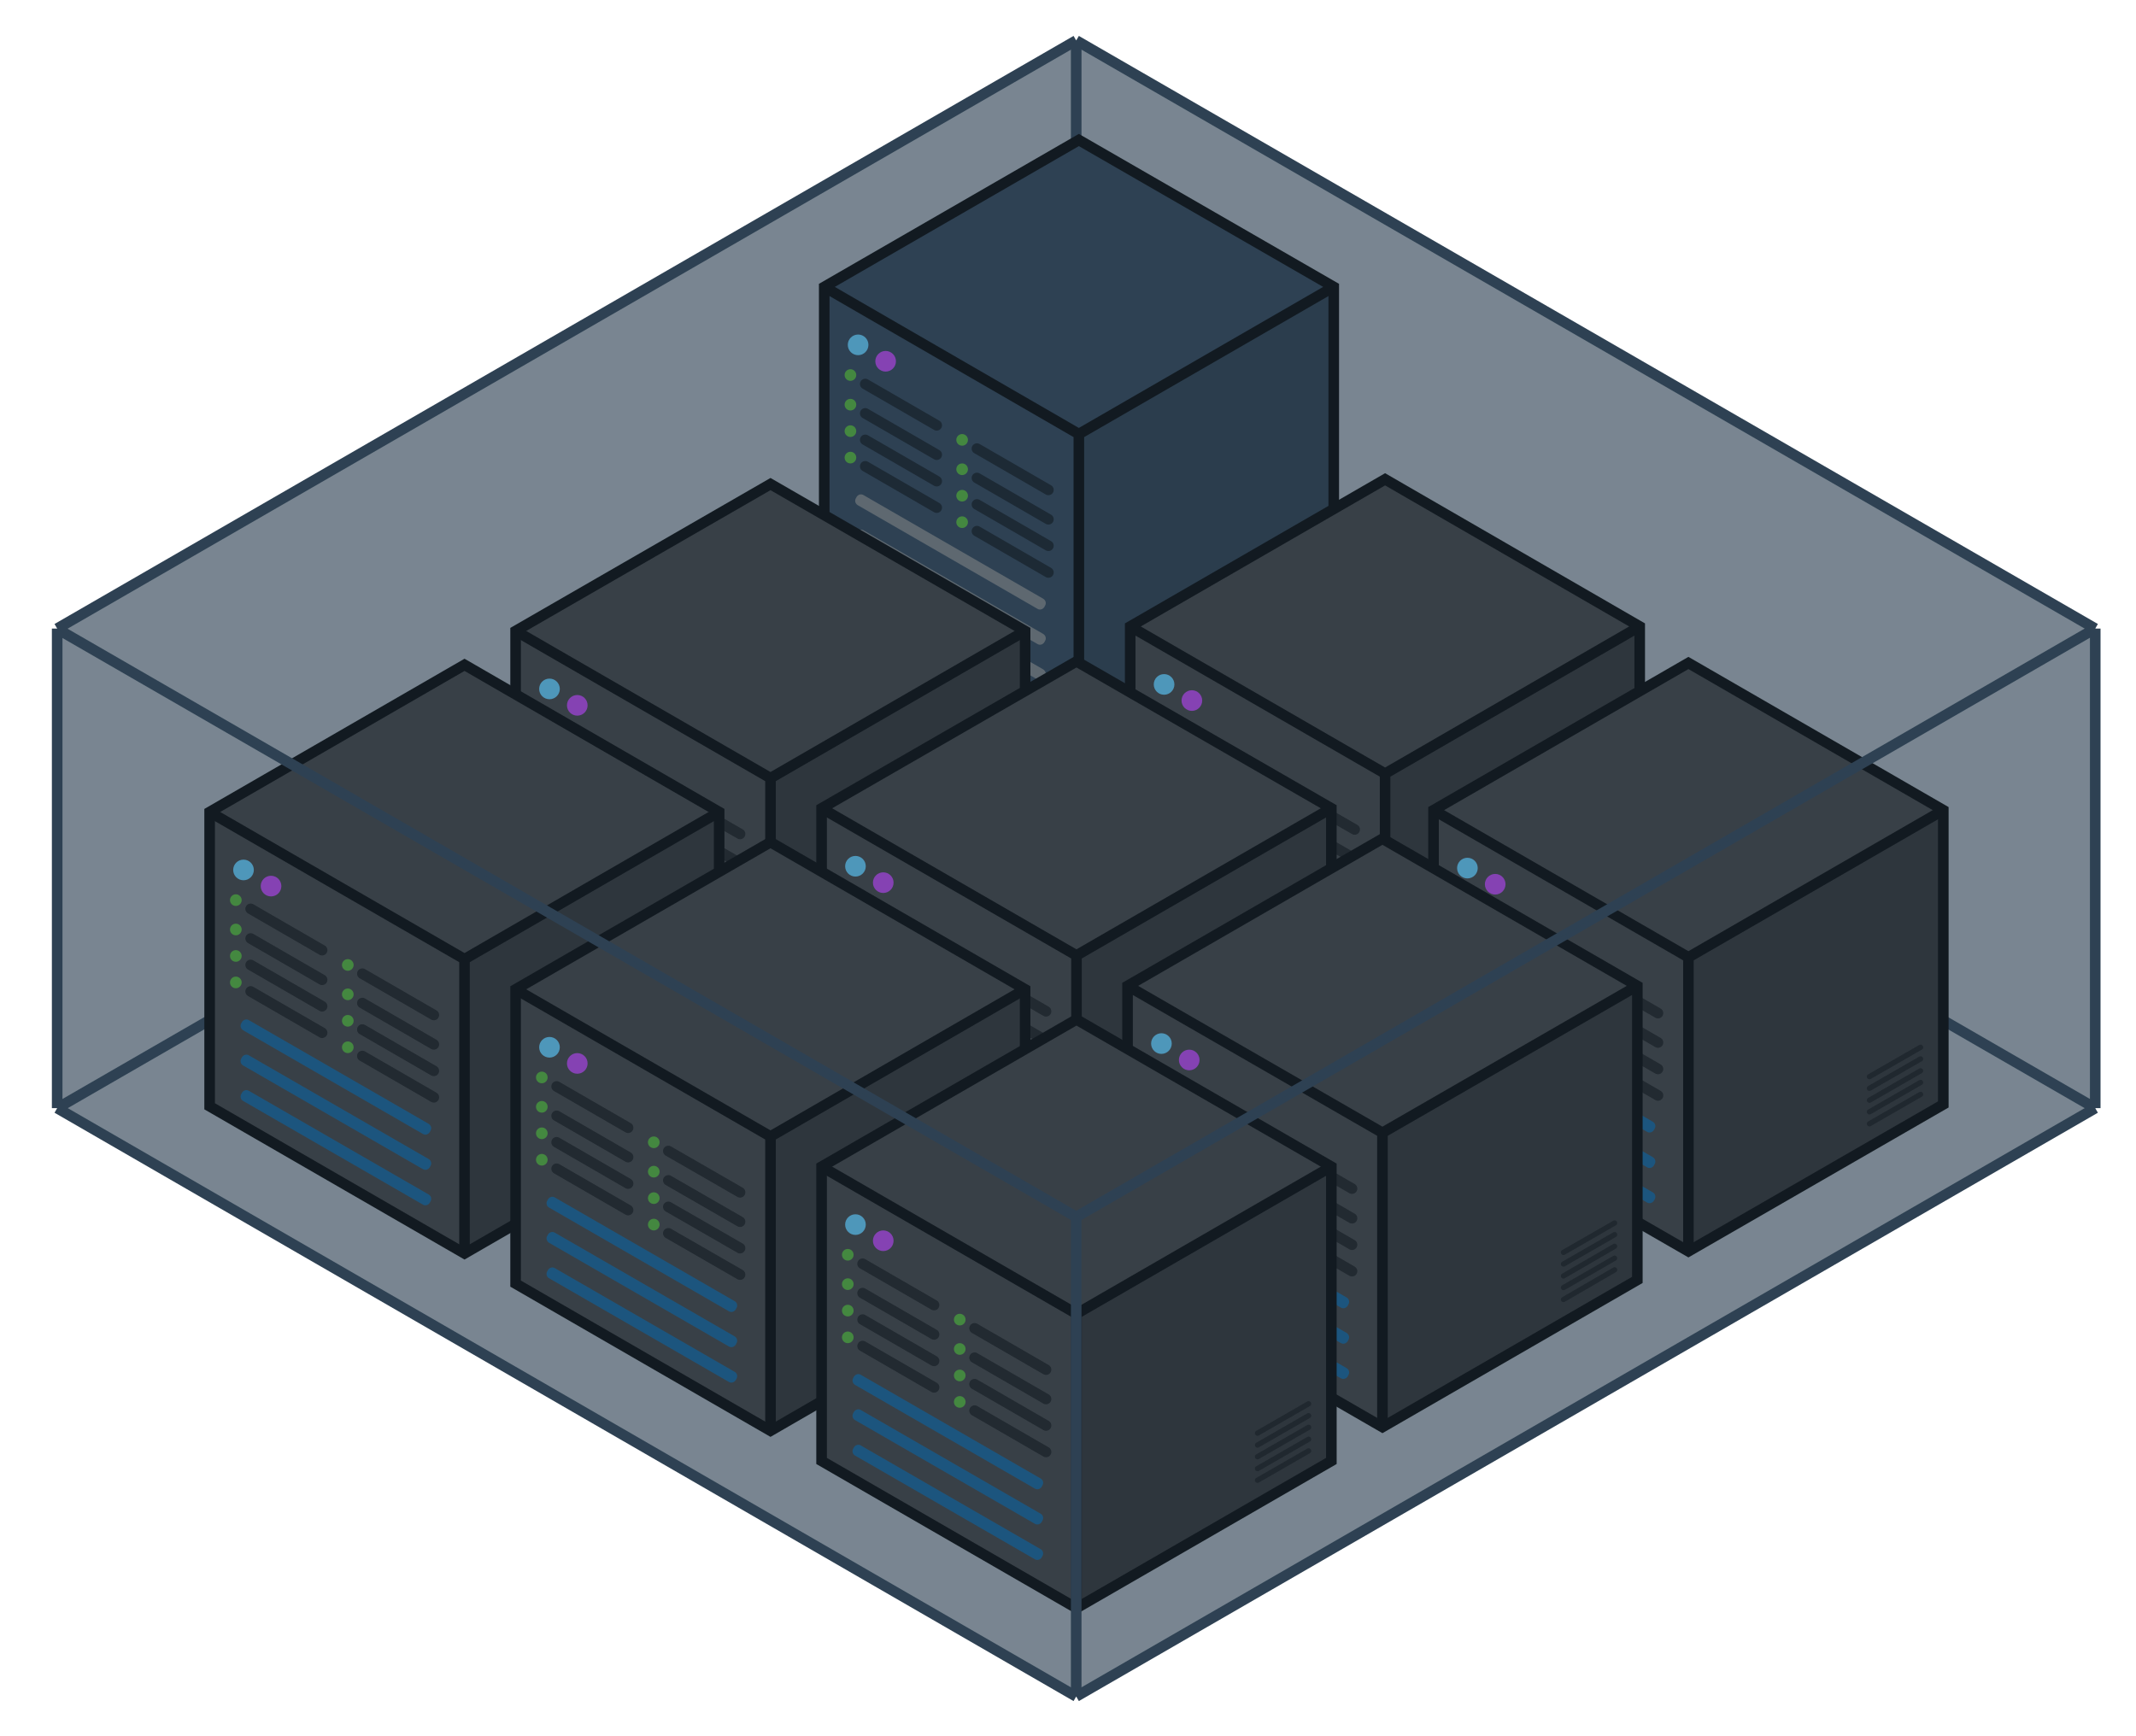 <?xml version="1.0" encoding="UTF-8" standalone="no"?>
<svg
   xmlns:dc="http://purl.org/dc/elements/1.1/"
   xmlns:cc="http://creativecommons.org/ns#"
   xmlns:rdf="http://www.w3.org/1999/02/22-rdf-syntax-ns#"
   xmlns:svg="http://www.w3.org/2000/svg"
   xmlns="http://www.w3.org/2000/svg"
   xml:space="preserve"
   style="enable-background:new 0 0 807 656;"
   viewBox="0 0 807 656"
   height="656px"
   width="807px"
   y="0px"
   x="0px"
   id="main"
   version="1.1"><defs
     id="defs837" /><style
     id="style3"
     type="text/css">
	.st0{opacity:0.1;fill:#CCCCCC;}
	.st1{fill:none;stroke:#FFFFFF;stroke-width:4;stroke-miterlimit:10;}
	.st2{fill:#FF0000;stroke:#FFFFFF;stroke-width:4;stroke-miterlimit:10;}
	.st3{fill:#2E4153;}
	.st4{fill:#293A49;}
	.st5{fill:none;stroke:#000000;stroke-width:4;stroke-miterlimit:10;}
	.st6{fill:#7E8284;}
	.st7{opacity:0.6;fill:none;stroke:#000000;stroke-width:4;stroke-linecap:round;stroke-miterlimit:10;}
	.st8{fill:#54B734;}
	.st9{fill:#64D0FF;}
	.st10{fill:#BF42F4;}
	.st11{opacity:0.5;fill:none;stroke:#000000;stroke-width:2;stroke-linecap:round;stroke-miterlimit:10;}
	.st12{fill:#404040;}
	.st13{fill:#2F2F2F;}
	.st14{fill:#10639B;}
</style><polyline
     style="fill:#2e4153;fill-opacity:1;opacity:0.4"
     id="polyline5"
     points="21.6,418.7 406.6,641 406.6,641 791.6,418.7 406.6,196.5 21.6,418.7 "
     class="st0" /><polyline
     style="fill:#2e4153;fill-opacity:1;opacity:0.4"
     id="polyline7"
     points="406.6,15.3 791.6,237.5 791.6,237.5 791.6,418.7 406.6,196.5 406.6,15.3 "
     class="st0" /><polyline
     style="fill:#2e4153;fill-opacity:1;opacity:0.4"
     id="polyline9"
     points="21.6,237.5 406.6,15.3 406.6,15.3 406.6,196.5 21.6,418.7 21.6,418.7 21.6,237.5 "
     class="st0" /><line
     style="stroke:#2e4153;stroke-opacity:1"
     id="line11"
     y2="15.3"
     x2="406.6"
     y1="196.5"
     x1="406.6"
     class="st1" /><line
     style="stroke:#2e4153;stroke-opacity:1"
     id="line13"
     y2="196.5"
     x2="406.6"
     y1="418.7"
     x1="791.6"
     class="st1" /><line
     style="stroke:#2e4153;stroke-opacity:1"
     id="line15"
     y2="196.5"
     x2="406.6"
     y1="418.7"
     x1="21.6"
     class="st2" /><g
     id="g17"><g
       id="g19"><polygon
         id="polygon21"
         points="311.4,108.4 407.6,164 503.9,108.4 407.6,52.9   "
         class="st3" /><polygon
         id="polygon23"
         points="407.6,275.2 407.6,164 503.9,108.4 503.9,219.6   "
         class="st4" /><polygon
         id="polygon25"
         points="407.6,275.2 407.6,164 311.4,108.5 311.4,219.6   "
         class="st3" /><polyline
         id="polyline27"
         points="311.4,108.4 407.6,164 407.6,275.2 407.6,164 503.9,108.4   "
         class="st5" /><polygon
         id="polygon29"
         points="311.4,108.4 311.4,219.6 407.6,275.2 503.9,219.6 503.9,108.4 407.6,52.9   "
         class="st5" /><g
         id="g31"><path
           id="path33"
           d="M394.6,229.3c-0.6,1-1.8,1.3-2.7,0.7l-67.8-39.1c-1-0.6-1.3-1.8-0.7-2.7l0.2-0.4c0.6-1,1.8-1.3,2.7-0.7     l67.8,39.1c1,0.6,1.3,1.8,0.7,2.7L394.6,229.3z"
           class="st6" /></g><g
         id="g35"><path
           id="path37"
           d="M394.6,242.6c-0.6,1-1.8,1.3-2.7,0.7l-67.8-39.1c-1-0.6-1.3-1.8-0.7-2.7l0.2-0.4c0.6-1,1.8-1.3,2.7-0.7     l67.8,39.1c1,0.6,1.3,1.8,0.7,2.7L394.6,242.6z"
           class="st6" /></g><g
         id="g39"><path
           id="path41"
           d="M394.6,256c-0.6,1-1.8,1.3-2.7,0.7l-67.8-39.1c-1-0.6-1.3-1.8-0.7-2.7l0.2-0.4c0.6-1,1.8-1.3,2.7-0.7     l67.8,39.1c1,0.6,1.3,1.8,0.7,2.7L394.6,256z"
           class="st6" /></g><g
         id="g43"><g
           id="g45"><line
             id="line47"
             y2="190.6"
             x2="369.1"
             y1="206.2"
             x1="396.1"
             class="st7" /><circle
             id="circle49"
             r="2.2"
             cy="187.3"
             cx="363.5"
             class="st8" /></g><g
           id="g51"><line
             id="line53"
             y2="180.6"
             x2="369.1"
             y1="196.2"
             x1="396.1"
             class="st7" /><circle
             id="circle55"
             r="2.2"
             cy="177.3"
             cx="363.5"
             class="st8" /></g><g
           id="g57"><line
             id="line59"
             y2="169.5"
             x2="369.1"
             y1="185.1"
             x1="396.1"
             class="st7" /><circle
             id="circle61"
             r="2.2"
             cy="166.2"
             cx="363.5"
             class="st8" /></g><g
           id="g63"><line
             id="line65"
             y2="166.2"
             x2="326.9"
             y1="181.8"
             x1="353.9"
             class="st7" /><circle
             id="circle67"
             r="2.2"
             cy="162.9"
             cx="321.3"
             class="st8" /></g><g
           id="g69"><line
             id="line71"
             y2="200.7"
             x2="369.1"
             y1="216.3"
             x1="396.1"
             class="st7" /><circle
             id="circle73"
             r="2.2"
             cy="197.3"
             cx="363.5"
             class="st8" /></g><g
           id="g75"><line
             id="line77"
             y2="176.2"
             x2="326.9"
             y1="191.8"
             x1="353.9"
             class="st7" /><circle
             id="circle79"
             r="2.2"
             cy="172.9"
             cx="321.3"
             class="st8" /></g><g
           id="g81"><line
             id="line83"
             y2="156.2"
             x2="326.9"
             y1="171.8"
             x1="353.9"
             class="st7" /><circle
             id="circle85"
             r="2.2"
             cy="152.9"
             cx="321.3"
             class="st8" /></g><g
           id="g87"><line
             id="line89"
             y2="145.1"
             x2="326.9"
             y1="160.7"
             x1="353.9"
             class="st7" /><circle
             id="circle91"
             r="2.2"
             cy="141.7"
             cx="321.3"
             class="st8" /></g></g><circle
         id="circle93"
         r="3.9"
         cy="130.3"
         cx="324.2"
         class="st9" /><circle
         id="circle95"
         r="3.9"
         cy="136.5"
         cx="334.6"
         class="st10" /><line
         id="line97"
         y2="215.8"
         x2="495.3"
         y1="226.9"
         x1="476.1"
         class="st11" /><line
         id="line99"
         y2="211.4"
         x2="495.3"
         y1="222.5"
         x1="476.1"
         class="st11" /><line
         id="line101"
         y2="206.9"
         x2="495.3"
         y1="218"
         x1="476.1"
         class="st11" /><line
         id="line103"
         y2="202.5"
         x2="495.3"
         y1="213.6"
         x1="476.1"
         class="st11" /><line
         id="line105"
         y2="198"
         x2="495.3"
         y1="209.2"
         x1="476.1"
         class="st11" /></g><g
       id="g107"><polygon
         id="polygon109"
         points="427,236.7 523.3,292.3 619.5,236.7 523.3,181.1   "
         class="st12" /><polygon
         id="polygon111"
         points="523.3,403.4 523.3,292.3 619.5,236.7 619.5,347.8   "
         class="st13" /><polygon
         id="polygon113"
         points="523.3,403.4 523.3,292.3 427,236.7 427,347.9   "
         class="st12" /><polyline
         id="polyline115"
         points="427,236.7 523.3,292.3 523.3,403.4 523.3,292.3 619.5,236.7   "
         class="st5" /><polygon
         id="polygon117"
         points="427,236.7 427,347.8 523.3,403.4 619.5,347.8 619.5,236.7 523.3,181.1   "
         class="st5" /><g
         id="g119"><path
           id="path121"
           d="M510.2,357.5c-0.6,1-1.8,1.3-2.7,0.7l-67.8-39.1c-1-0.5-1.3-1.8-0.7-2.7l0.2-0.4c0.6-1,1.8-1.3,2.7-0.7     l67.8,39.1c1,0.5,1.3,1.8,0.7,2.7L510.2,357.5z"
           class="st14" /></g><g
         id="g123"><path
           id="path125"
           d="M510.2,370.9c-0.6,1-1.8,1.3-2.7,0.7l-67.8-39.1c-1-0.6-1.3-1.8-0.7-2.7l0.2-0.4c0.6-1,1.8-1.3,2.7-0.7     l67.8,39.1c1,0.5,1.3,1.8,0.7,2.7L510.2,370.9z"
           class="st14" /></g><g
         id="g127"><path
           id="path129"
           d="M510.2,384.2c-0.6,1-1.8,1.3-2.7,0.7l-67.8-39.1c-1-0.6-1.3-1.8-0.7-2.7l0.2-0.4c0.6-1,1.8-1.3,2.7-0.7     l67.8,39.1c1,0.6,1.3,1.8,0.7,2.7L510.2,384.2z"
           class="st14" /></g><g
         id="g131"><g
           id="g133"><line
             id="line135"
             y2="318.9"
             x2="484.7"
             y1="334.5"
             x1="511.8"
             class="st7" /><circle
             id="circle137"
             r="2.2"
             cy="315.6"
             cx="479.2"
             class="st8" /></g><g
           id="g139"><line
             id="line141"
             y2="308.9"
             x2="484.7"
             y1="324.5"
             x1="511.8"
             class="st7" /><circle
             id="circle143"
             r="2.2"
             cy="305.5"
             cx="479.2"
             class="st8" /></g><g
           id="g145"><line
             id="line147"
             y2="297.8"
             x2="484.7"
             y1="313.4"
             x1="511.8"
             class="st7" /><circle
             id="circle149"
             r="2.2"
             cy="294.4"
             cx="479.2"
             class="st8" /></g><g
           id="g151"><line
             id="line153"
             y2="294.4"
             x2="442.5"
             y1="310"
             x1="469.5"
             class="st7" /><circle
             id="circle155"
             r="2.2"
             cy="291.1"
             cx="436.9"
             class="st8" /></g><g
           id="g157"><line
             id="line159"
             y2="328.9"
             x2="484.7"
             y1="344.5"
             x1="511.8"
             class="st7" /><circle
             id="circle161"
             r="2.2"
             cy="325.6"
             cx="479.2"
             class="st8" /></g><g
           id="g163"><line
             id="line165"
             y2="304.4"
             x2="442.5"
             y1="320"
             x1="469.5"
             class="st7" /><circle
             id="circle167"
             r="2.2"
             cy="301.1"
             cx="436.9"
             class="st8" /></g><g
           id="g169"><line
             id="line171"
             y2="284.4"
             x2="442.5"
             y1="300"
             x1="469.5"
             class="st7" /><circle
             id="circle173"
             r="2.2"
             cy="281.1"
             cx="436.9"
             class="st8" /></g><g
           id="g175"><line
             id="line177"
             y2="273.3"
             x2="442.5"
             y1="288.9"
             x1="469.5"
             class="st7" /><circle
             id="circle179"
             r="2.2"
             cy="270"
             cx="436.9"
             class="st8" /></g></g><circle
         id="circle181"
         r="3.9"
         cy="258.6"
         cx="439.8"
         class="st9" /><circle
         id="circle183"
         r="3.9"
         cy="264.7"
         cx="450.3"
         class="st10" /><line
         id="line185"
         y2="344.1"
         x2="611"
         y1="355.2"
         x1="591.7"
         class="st11" /><line
         id="line187"
         y2="339.6"
         x2="611"
         y1="350.7"
         x1="591.7"
         class="st11" /><line
         id="line189"
         y2="335.2"
         x2="611"
         y1="346.3"
         x1="591.7"
         class="st11" /><line
         id="line191"
         y2="330.7"
         x2="611"
         y1="341.8"
         x1="591.7"
         class="st11" /><line
         id="line193"
         y2="326.3"
         x2="611"
         y1="337.4"
         x1="591.7"
         class="st11" /></g><g
       id="g195"><polygon
         id="polygon197"
         points="541.6,306.1 637.9,361.7 734.2,306.1 637.9,250.5   "
         class="st12" /><polygon
         id="polygon199"
         points="637.9,472.8 637.9,361.7 734.2,306.1 734.2,417.3   "
         class="st13" /><polygon
         id="polygon201"
         points="637.9,472.8 637.9,361.7 541.6,306.1 541.6,417.3   "
         class="st12" /><polyline
         id="polyline203"
         points="541.6,306.1 637.9,361.7 637.9,472.8 637.9,361.7 734.2,306.1   "
         class="st5" /><polygon
         id="polygon205"
         points="541.6,306.1 541.6,417.3 637.9,472.8 734.2,417.3 734.2,306.1 637.9,250.5   "
         class="st5" /><g
         id="g207"><path
           id="path209"
           d="M624.9,426.9c-0.6,1-1.8,1.3-2.7,0.7l-67.8-39.1c-1-0.6-1.3-1.8-0.7-2.7l0.2-0.4c0.5-1,1.8-1.3,2.7-0.7     l67.8,39.1c1,0.6,1.3,1.8,0.7,2.7L624.9,426.9z"
           class="st14" /></g><g
         id="g211"><path
           id="path213"
           d="M624.9,440.3c-0.6,1-1.8,1.3-2.7,0.7l-67.8-39.1c-1-0.5-1.3-1.8-0.7-2.7l0.2-0.4c0.5-1,1.8-1.3,2.7-0.7     l67.8,39.1c1,0.6,1.3,1.8,0.7,2.7L624.9,440.3z"
           class="st14" /></g><g
         id="g215"><path
           id="path217"
           d="M624.9,453.6c-0.6,1-1.8,1.3-2.7,0.7l-67.8-39.1c-1-0.5-1.3-1.8-0.7-2.7l0.2-0.4c0.5-1,1.8-1.3,2.7-0.7     l67.8,39.1c1,0.5,1.3,1.8,0.7,2.7L624.9,453.6z"
           class="st14" /></g><g
         id="g219"><g
           id="g221"><line
             id="line223"
             y2="388.3"
             x2="599.4"
             y1="403.9"
             x1="626.4"
             class="st7" /><circle
             id="circle225"
             r="2.2"
             cy="385"
             cx="593.8"
             class="st8" /></g><g
           id="g227"><line
             id="line229"
             y2="378.3"
             x2="599.4"
             y1="393.9"
             x1="626.4"
             class="st7" /><circle
             id="circle231"
             r="2.2"
             cy="375"
             cx="593.8"
             class="st8" /></g><g
           id="g233"><line
             id="line235"
             y2="367.2"
             x2="599.4"
             y1="382.8"
             x1="626.4"
             class="st7" /><circle
             id="circle237"
             r="2.2"
             cy="363.8"
             cx="593.8"
             class="st8" /></g><g
           id="g239"><line
             id="line241"
             y2="363.8"
             x2="557.1"
             y1="379.4"
             x1="584.1"
             class="st7" /><circle
             id="circle243"
             r="2.2"
             cy="360.5"
             cx="551.6"
             class="st8" /></g><g
           id="g245"><line
             id="line247"
             y2="398.3"
             x2="599.4"
             y1="413.9"
             x1="626.4"
             class="st7" /><circle
             id="circle249"
             r="2.2"
             cy="395"
             cx="593.8"
             class="st8" /></g><g
           id="g251"><line
             id="line253"
             y2="373.8"
             x2="557.1"
             y1="389.4"
             x1="584.1"
             class="st7" /><circle
             id="circle255"
             r="2.2"
             cy="370.5"
             cx="551.6"
             class="st8" /></g><g
           id="g257"><line
             id="line259"
             y2="353.8"
             x2="557.1"
             y1="369.4"
             x1="584.1"
             class="st7" /><circle
             id="circle261"
             r="2.2"
             cy="350.5"
             cx="551.6"
             class="st8" /></g><g
           id="g263"><line
             id="line265"
             y2="342.7"
             x2="557.1"
             y1="358.3"
             x1="584.1"
             class="st7" /><circle
             id="circle267"
             r="2.2"
             cy="339.4"
             cx="551.6"
             class="st8" /></g></g><circle
         id="circle269"
         r="3.9"
         cy="328"
         cx="554.4"
         class="st9" /><circle
         id="circle271"
         r="3.9"
         cy="334.1"
         cx="564.9"
         class="st10" /><line
         id="line273"
         y2="413.5"
         x2="725.6"
         y1="424.6"
         x1="706.3"
         class="st11" /><line
         id="line275"
         y2="409"
         x2="725.6"
         y1="420.1"
         x1="706.3"
         class="st11" /><line
         id="line277"
         y2="404.6"
         x2="725.6"
         y1="415.7"
         x1="706.3"
         class="st11" /><line
         id="line279"
         y2="400.1"
         x2="725.6"
         y1="411.2"
         x1="706.3"
         class="st11" /><line
         id="line281"
         y2="395.7"
         x2="725.6"
         y1="406.8"
         x1="706.3"
         class="st11" /></g><g
       id="g283"><polygon
         id="polygon285"
         points="194.8,238.4 291.1,294 387.3,238.4 291.1,182.9   "
         class="st12" /><polygon
         id="polygon287"
         points="291.1,405.2 291.1,294 387.3,238.4 387.3,349.6   "
         class="st13" /><polygon
         id="polygon289"
         points="291.1,405.2 291.1,294 194.8,238.5 194.8,349.6   "
         class="st12" /><polyline
         id="polyline291"
         points="194.8,238.4 291.1,294 291.1,405.2 291.1,294 387.3,238.4   "
         class="st5" /><polygon
         id="polygon293"
         points="194.8,238.4 194.8,349.6 291.1,405.2 387.3,349.6 387.3,238.4 291.1,182.9   "
         class="st5" /><g
         id="g295"><path
           id="path297"
           d="M278,359.3c-0.6,1-1.8,1.3-2.7,0.7l-67.8-39.1c-1-0.5-1.3-1.8-0.7-2.7l0.2-0.4c0.6-1,1.8-1.3,2.7-0.7     l67.8,39.1c1,0.6,1.3,1.8,0.7,2.7L278,359.3z"
           class="st14" /></g><g
         id="g299"><path
           id="path301"
           d="M278,372.6c-0.6,1-1.8,1.3-2.7,0.7l-67.8-39.1c-1-0.5-1.3-1.8-0.7-2.7l0.2-0.4c0.6-1,1.8-1.3,2.7-0.7     l67.8,39.1c1,0.5,1.3,1.8,0.7,2.7L278,372.6z"
           class="st14" /></g><g
         id="g303"><path
           id="path305"
           d="M278,386c-0.6,1-1.8,1.3-2.7,0.7l-67.8-39.1c-1-0.6-1.3-1.8-0.7-2.7l0.2-0.4c0.6-1,1.8-1.3,2.7-0.7     l67.8,39.1c1,0.5,1.3,1.8,0.7,2.7L278,386z"
           class="st14" /></g><g
         id="g307"><g
           id="g309"><line
             id="line311"
             y2="320.6"
             x2="252.5"
             y1="336.2"
             x1="279.6"
             class="st7" /><circle
             id="circle313"
             r="2.2"
             cy="317.3"
             cx="247"
             class="st8" /></g><g
           id="g315"><line
             id="line317"
             y2="310.6"
             x2="252.5"
             y1="326.2"
             x1="279.6"
             class="st7" /><circle
             id="circle319"
             r="2.2"
             cy="307.3"
             cx="247"
             class="st8" /></g><g
           id="g321"><line
             id="line323"
             y2="299.5"
             x2="252.5"
             y1="315.1"
             x1="279.6"
             class="st7" /><circle
             id="circle325"
             r="2.2"
             cy="296.2"
             cx="247"
             class="st8" /></g><g
           id="g327"><line
             id="line329"
             y2="296.2"
             x2="210.3"
             y1="311.8"
             x1="237.3"
             class="st7" /><circle
             id="circle331"
             r="2.2"
             cy="292.9"
             cx="204.7"
             class="st8" /></g><g
           id="g333"><line
             id="line335"
             y2="330.6"
             x2="252.5"
             y1="346.2"
             x1="279.6"
             class="st7" /><circle
             id="circle337"
             r="2.2"
             cy="327.3"
             cx="247"
             class="st8" /></g><g
           id="g339"><line
             id="line341"
             y2="306.2"
             x2="210.3"
             y1="321.8"
             x1="237.3"
             class="st7" /><circle
             id="circle343"
             r="2.2"
             cy="302.9"
             cx="204.7"
             class="st8" /></g><g
           id="g345"><line
             id="line347"
             y2="286.2"
             x2="210.3"
             y1="301.8"
             x1="237.3"
             class="st7" /><circle
             id="circle349"
             r="2.2"
             cy="282.8"
             cx="204.7"
             class="st8" /></g><g
           id="g351"><line
             id="line353"
             y2="275.1"
             x2="210.3"
             y1="290.7"
             x1="237.3"
             class="st7" /><circle
             id="circle355"
             r="2.2"
             cy="271.7"
             cx="204.7"
             class="st8" /></g></g><circle
         id="circle357"
         r="3.9"
         cy="260.3"
         cx="207.6"
         class="st9" /><circle
         id="circle359"
         r="3.9"
         cy="266.5"
         cx="218.1"
         class="st10" /><line
         id="line361"
         y2="345.8"
         x2="378.7"
         y1="356.9"
         x1="359.5"
         class="st11" /><line
         id="line363"
         y2="341.4"
         x2="378.7"
         y1="352.5"
         x1="359.5"
         class="st11" /><line
         id="line365"
         y2="336.9"
         x2="378.7"
         y1="348"
         x1="359.5"
         class="st11" /><line
         id="line367"
         y2="332.5"
         x2="378.7"
         y1="343.6"
         x1="359.5"
         class="st11" /><line
         id="line369"
         y2="328"
         x2="378.7"
         y1="339.2"
         x1="359.5"
         class="st11" /></g><g
       id="g371"><polygon
         id="polygon373"
         points="79.2,306.8 175.5,362.4 271.7,306.8 175.5,251.2   "
         class="st12" /><polygon
         id="polygon375"
         points="175.5,473.6 175.5,362.4 271.7,306.8 271.7,418   "
         class="st13" /><polygon
         id="polygon377"
         points="175.4,473.6 175.4,362.4 79.2,306.8 79.2,418   "
         class="st12" /><polyline
         id="polyline379"
         points="79.2,306.8 175.5,362.4 175.5,473.6 175.5,362.4 271.7,306.8   "
         class="st5" /><polygon
         id="polygon381"
         points="79.2,306.8 79.2,418 175.5,473.6 271.7,418 271.7,306.8 175.5,251.2   "
         class="st5" /><g
         id="g383"><path
           id="path385"
           d="M162.4,427.7c-0.6,1-1.8,1.3-2.7,0.7l-67.8-39.1c-1-0.6-1.3-1.8-0.7-2.7l0.2-0.4c0.6-1,1.8-1.3,2.7-0.7     l67.8,39.1c1,0.6,1.3,1.8,0.7,2.7L162.4,427.7z"
           class="st14" /></g><g
         id="g387"><path
           id="path389"
           d="M162.4,441c-0.6,1-1.8,1.3-2.7,0.7l-67.8-39.1c-1-0.5-1.3-1.8-0.7-2.7l0.2-0.4c0.6-1,1.8-1.3,2.7-0.7     l67.8,39.1c1,0.5,1.3,1.8,0.7,2.7L162.4,441z"
           class="st14" /></g><g
         id="g391"><path
           id="path393"
           d="M162.4,454.4c-0.6,1-1.8,1.3-2.7,0.7L91.9,416c-1-0.5-1.3-1.8-0.7-2.7l0.2-0.4c0.6-1,1.8-1.3,2.7-0.7     l67.8,39.1c1,0.5,1.3,1.8,0.7,2.7L162.4,454.4z"
           class="st14" /></g><g
         id="g395"><g
           id="g397"><line
             id="line399"
             y2="389"
             x2="136.9"
             y1="404.6"
             x1="163.9"
             class="st7" /><circle
             id="circle401"
             r="2.2"
             cy="385.7"
             cx="131.4"
             class="st8" /></g><g
           id="g403"><line
             id="line405"
             y2="379"
             x2="136.9"
             y1="394.6"
             x1="163.9"
             class="st7" /><circle
             id="circle407"
             r="2.2"
             cy="375.7"
             cx="131.4"
             class="st8" /></g><g
           id="g409"><line
             id="line411"
             y2="367.9"
             x2="136.9"
             y1="383.5"
             x1="163.9"
             class="st7" /><circle
             id="circle413"
             r="2.2"
             cy="364.6"
             cx="131.4"
             class="st8" /></g><g
           id="g415"><line
             id="line417"
             y2="364.6"
             x2="94.7"
             y1="380.2"
             x1="121.7"
             class="st7" /><circle
             id="circle419"
             r="2.2"
             cy="361.2"
             cx="89.1"
             class="st8" /></g><g
           id="g421"><line
             id="line423"
             y2="399"
             x2="136.9"
             y1="414.6"
             x1="163.9"
             class="st7" /><circle
             id="circle425"
             r="2.2"
             cy="395.7"
             cx="131.4"
             class="st8" /></g><g
           id="g427"><line
             id="line429"
             y2="374.6"
             x2="94.7"
             y1="390.2"
             x1="121.7"
             class="st7" /><circle
             id="circle431"
             r="2.2"
             cy="371.2"
             cx="89.1"
             class="st8" /></g><g
           id="g433"><line
             id="line435"
             y2="354.6"
             x2="94.7"
             y1="370.2"
             x1="121.7"
             class="st7" /><circle
             id="circle437"
             r="2.2"
             cy="351.2"
             cx="89.1"
             class="st8" /></g><g
           id="g439"><line
             id="line441"
             y2="343.4"
             x2="94.7"
             y1="359"
             x1="121.7"
             class="st7" /><circle
             id="circle443"
             r="2.2"
             cy="340.1"
             cx="89.1"
             class="st8" /></g></g><circle
         id="circle445"
         r="3.9"
         cy="328.7"
         cx="92"
         class="st9" /><circle
         id="circle447"
         r="3.9"
         cy="334.8"
         cx="102.4"
         class="st10" /><line
         id="line449"
         y2="414.2"
         x2="263.1"
         y1="425.3"
         x1="243.9"
         class="st11" /><line
         id="line451"
         y2="409.7"
         x2="263.1"
         y1="420.9"
         x1="243.9"
         class="st11" /><line
         id="line453"
         y2="405.3"
         x2="263.1"
         y1="416.4"
         x1="243.9"
         class="st11" /><line
         id="line455"
         y2="400.9"
         x2="263.1"
         y1="412"
         x1="243.9"
         class="st11" /><line
         id="line457"
         y2="396.4"
         x2="263.1"
         y1="407.5"
         x1="243.9"
         class="st11" /></g><g
       id="g459"><polygon
         id="polygon461"
         points="310.4,305.4 406.7,361 503,305.4 406.7,249.9   "
         class="st12" /><polygon
         id="polygon463"
         points="406.7,472.2 406.7,361 503,305.4 503,416.6   "
         class="st13" /><polygon
         id="polygon465"
         points="406.7,472.2 406.7,361 310.4,305.5 310.4,416.6   "
         class="st12" /><polyline
         id="polyline467"
         points="310.4,305.4 406.7,361 406.7,472.2 406.7,361 503,305.4   "
         class="st5" /><polygon
         id="polygon469"
         points="310.4,305.4 310.4,416.6 406.7,472.2 503,416.6 503,305.4 406.7,249.9   "
         class="st5" /><g
         id="g471"><path
           id="path473"
           d="M393.6,426.3c-0.6,1-1.8,1.3-2.7,0.7l-67.8-39.1c-1-0.6-1.3-1.8-0.7-2.7l0.2-0.4c0.6-1,1.8-1.3,2.7-0.7     l67.8,39.1c1,0.5,1.3,1.8,0.7,2.7L393.6,426.3z"
           class="st14" /></g><g
         id="g475"><path
           id="path477"
           d="M393.6,439.6c-0.6,1-1.8,1.3-2.7,0.7l-67.8-39.1c-1-0.5-1.3-1.8-0.7-2.7l0.2-0.4c0.6-1,1.8-1.3,2.7-0.7     l67.8,39.1c1,0.6,1.3,1.8,0.7,2.7L393.6,439.6z"
           class="st14" /></g><g
         id="g479"><path
           id="path481"
           d="M393.6,453c-0.6,1-1.8,1.3-2.7,0.7l-67.8-39.1c-1-0.5-1.3-1.8-0.7-2.7l0.2-0.4c0.6-1,1.8-1.3,2.7-0.7     l67.8,39.1c1,0.5,1.3,1.8,0.7,2.7L393.6,453z"
           class="st14" /></g><g
         id="g483"><g
           id="g485"><line
             id="line487"
             y2="387.7"
             x2="368.2"
             y1="403.3"
             x1="395.2"
             class="st7" /><circle
             id="circle489"
             r="2.2"
             cy="384.3"
             cx="362.6"
             class="st8" /></g><g
           id="g491"><line
             id="line493"
             y2="377.6"
             x2="368.2"
             y1="393.2"
             x1="395.2"
             class="st7" /><circle
             id="circle495"
             r="2.2"
             cy="374.3"
             cx="362.6"
             class="st8" /></g><g
           id="g497"><line
             id="line499"
             y2="366.5"
             x2="368.2"
             y1="382.1"
             x1="395.2"
             class="st7" /><circle
             id="circle501"
             r="2.2"
             cy="363.2"
             cx="362.6"
             class="st8" /></g><g
           id="g503"><line
             id="line505"
             y2="363.2"
             x2="325.9"
             y1="378.8"
             x1="352.9"
             class="st7" /><circle
             id="circle507"
             r="2.2"
             cy="359.9"
             cx="320.3"
             class="st8" /></g><g
           id="g509"><line
             id="line511"
             y2="397.7"
             x2="368.2"
             y1="413.3"
             x1="395.2"
             class="st7" /><circle
             id="circle513"
             r="2.2"
             cy="394.3"
             cx="362.6"
             class="st8" /></g><g
           id="g515"><line
             id="line517"
             y2="373.2"
             x2="325.9"
             y1="388.8"
             x1="352.9"
             class="st7" /><circle
             id="circle519"
             r="2.2"
             cy="369.9"
             cx="320.3"
             class="st8" /></g><g
           id="g521"><line
             id="line523"
             y2="353.2"
             x2="325.9"
             y1="368.8"
             x1="352.9"
             class="st7" /><circle
             id="circle525"
             r="2.2"
             cy="349.9"
             cx="320.3"
             class="st8" /></g><g
           id="g527"><line
             id="line529"
             y2="342.1"
             x2="325.9"
             y1="357.7"
             x1="352.9"
             class="st7" /><circle
             id="circle531"
             r="2.2"
             cy="338.7"
             cx="320.3"
             class="st8" /></g></g><circle
         id="circle533"
         r="3.9"
         cy="327.3"
         cx="323.2"
         class="st9" /><circle
         id="circle535"
         r="3.9"
         cy="333.5"
         cx="333.7"
         class="st10" /><line
         id="line537"
         y2="412.8"
         x2="494.4"
         y1="423.9"
         x1="475.1"
         class="st11" /><line
         id="line539"
         y2="408.4"
         x2="494.4"
         y1="419.5"
         x1="475.1"
         class="st11" /><line
         id="line541"
         y2="403.9"
         x2="494.4"
         y1="415.1"
         x1="475.1"
         class="st11" /><line
         id="line543"
         y2="399.5"
         x2="494.4"
         y1="410.6"
         x1="475.1"
         class="st11" /><line
         id="line545"
         y2="395"
         x2="494.4"
         y1="406.2"
         x1="475.1"
         class="st11" /></g><g
       id="g547"><polygon
         id="polygon549"
         points="194.8,373.8 291.1,429.4 387.3,373.8 291.1,318.2   "
         class="st12" /><polygon
         id="polygon551"
         points="291.1,540.6 291.1,429.4 387.3,373.8 387.3,485   "
         class="st13" /><polygon
         id="polygon553"
         points="291.1,540.6 291.1,429.4 194.8,373.8 194.8,485   "
         class="st12" /><polyline
         id="polyline555"
         points="194.8,373.8 291.1,429.4 291.1,540.6 291.1,429.4 387.3,373.8   "
         class="st5" /><polygon
         id="polygon557"
         points="194.8,373.8 194.8,485 291.1,540.6 387.3,485 387.3,373.8 291.1,318.2   "
         class="st5" /><g
         id="g559"><path
           id="path561"
           d="M278,494.7c-0.6,1-1.8,1.3-2.7,0.7l-67.8-39.1c-1-0.5-1.3-1.8-0.7-2.7l0.2-0.4c0.6-1,1.8-1.3,2.7-0.7     l67.8,39.1c1,0.5,1.3,1.8,0.7,2.7L278,494.7z"
           class="st14" /></g><g
         id="g563"><path
           id="path565"
           d="M278,508c-0.6,1-1.8,1.3-2.7,0.7l-67.8-39.1c-1-0.6-1.3-1.8-0.7-2.7l0.2-0.4c0.6-1,1.8-1.3,2.7-0.7     l67.8,39.1c1,0.6,1.3,1.8,0.7,2.7L278,508z"
           class="st14" /></g><g
         id="g567"><path
           id="path569"
           d="M278,521.4c-0.6,1-1.8,1.3-2.7,0.7L207.5,483c-1-0.5-1.3-1.8-0.7-2.7l0.2-0.4c0.6-1,1.8-1.3,2.7-0.7     l67.8,39.1c1,0.5,1.3,1.8,0.7,2.7L278,521.4z"
           class="st14" /></g><g
         id="g571"><g
           id="g573"><line
             id="line575"
             y2="456"
             x2="252.5"
             y1="471.6"
             x1="279.6"
             class="st7" /><circle
             id="circle577"
             r="2.2"
             cy="452.7"
             cx="247"
             class="st8" /></g><g
           id="g579"><line
             id="line581"
             y2="446"
             x2="252.5"
             y1="461.6"
             x1="279.6"
             class="st7" /><circle
             id="circle583"
             r="2.2"
             cy="442.7"
             cx="247"
             class="st8" /></g><g
           id="g585"><line
             id="line587"
             y2="434.9"
             x2="252.5"
             y1="450.5"
             x1="279.6"
             class="st7" /><circle
             id="circle589"
             r="2.2"
             cy="431.6"
             cx="247"
             class="st8" /></g><g
           id="g591"><line
             id="line593"
             y2="431.6"
             x2="210.3"
             y1="447.2"
             x1="237.3"
             class="st7" /><circle
             id="circle595"
             r="2.2"
             cy="428.2"
             cx="204.7"
             class="st8" /></g><g
           id="g597"><line
             id="line599"
             y2="466"
             x2="252.5"
             y1="481.6"
             x1="279.6"
             class="st7" /><circle
             id="circle601"
             r="2.2"
             cy="462.7"
             cx="247"
             class="st8" /></g><g
           id="g603"><line
             id="line605"
             y2="441.6"
             x2="210.3"
             y1="457.2"
             x1="237.3"
             class="st7" /><circle
             id="circle607"
             r="2.2"
             cy="438.2"
             cx="204.7"
             class="st8" /></g><g
           id="g609"><line
             id="line611"
             y2="421.6"
             x2="210.3"
             y1="437.2"
             x1="237.3"
             class="st7" /><circle
             id="circle613"
             r="2.2"
             cy="418.2"
             cx="204.7"
             class="st8" /></g><g
           id="g615"><line
             id="line617"
             y2="410.5"
             x2="210.3"
             y1="426.1"
             x1="237.3"
             class="st7" /><circle
             id="circle619"
             r="2.2"
             cy="407.1"
             cx="204.7"
             class="st8" /></g></g><circle
         id="circle621"
         r="3.9"
         cy="395.7"
         cx="207.6"
         class="st9" /><circle
         id="circle623"
         r="3.9"
         cy="401.8"
         cx="218.1"
         class="st10" /><line
         id="line625"
         y2="481.2"
         x2="378.8"
         y1="492.3"
         x1="359.5"
         class="st11" /><line
         id="line627"
         y2="476.8"
         x2="378.8"
         y1="487.9"
         x1="359.5"
         class="st11" /><line
         id="line629"
         y2="472.3"
         x2="378.8"
         y1="483.4"
         x1="359.5"
         class="st11" /><line
         id="line631"
         y2="467.9"
         x2="378.8"
         y1="479"
         x1="359.5"
         class="st11" /><line
         id="line633"
         y2="463.4"
         x2="378.8"
         y1="474.5"
         x1="359.5"
         class="st11" /></g><g
       id="g635"><polygon
         id="polygon637"
         points="426,372.5 522.3,428 618.6,372.5 522.3,316.9   "
         class="st12" /><polygon
         id="polygon639"
         points="522.3,539.2 522.3,428 618.6,372.5 618.6,483.6   "
         class="st13" /><polygon
         id="polygon641"
         points="522.3,539.2 522.3,428.1 426,372.5 426,483.6   "
         class="st12" /><polyline
         id="polyline643"
         points="426,372.5 522.3,428 522.3,539.2 522.3,428 618.6,372.5   "
         class="st5" /><polygon
         id="polygon645"
         points="426,372.5 426,483.6 522.3,539.2 618.6,483.6 618.6,372.5 522.3,316.9   "
         class="st5" /><g
         id="g647"><path
           id="path649"
           d="M509.2,493.3c-0.6,1-1.8,1.3-2.7,0.7l-67.8-39.1c-1-0.5-1.3-1.8-0.7-2.7l0.2-0.4c0.6-1,1.8-1.3,2.7-0.7     l67.8,39.1c1,0.5,1.3,1.8,0.7,2.7L509.2,493.3z"
           class="st14" /></g><g
         id="g651"><path
           id="path653"
           d="M509.2,506.7c-0.6,1-1.8,1.3-2.7,0.7l-67.8-39.1c-1-0.6-1.3-1.8-0.7-2.7l0.2-0.4c0.6-1,1.8-1.3,2.7-0.7     l67.8,39.1c1,0.6,1.3,1.8,0.7,2.7L509.2,506.7z"
           class="st14" /></g><g
         id="g655"><path
           id="path657"
           d="M509.2,520c-0.6,1-1.8,1.3-2.7,0.7l-67.8-39.1c-1-0.5-1.3-1.8-0.7-2.7l0.2-0.4c0.6-1,1.8-1.3,2.7-0.7     l67.8,39.1c1,0.5,1.3,1.8,0.7,2.7L509.2,520z"
           class="st14" /></g><g
         id="g659"><g
           id="g661"><line
             id="line663"
             y2="454.7"
             x2="483.8"
             y1="470.3"
             x1="510.8"
             class="st7" /><circle
             id="circle665"
             r="2.2"
             cy="451.3"
             cx="478.2"
             class="st8" /></g><g
           id="g667"><line
             id="line669"
             y2="444.7"
             x2="483.8"
             y1="460.3"
             x1="510.8"
             class="st7" /><circle
             id="circle671"
             r="2.2"
             cy="441.3"
             cx="478.2"
             class="st8" /></g><g
           id="g673"><line
             id="line675"
             y2="433.5"
             x2="483.8"
             y1="449.1"
             x1="510.8"
             class="st7" /><circle
             id="circle677"
             r="2.2"
             cy="430.2"
             cx="478.2"
             class="st8" /></g><g
           id="g679"><line
             id="line681"
             y2="430.2"
             x2="441.5"
             y1="445.8"
             x1="468.5"
             class="st7" /><circle
             id="circle683"
             r="2.2"
             cy="426.9"
             cx="436"
             class="st8" /></g><g
           id="g685"><line
             id="line687"
             y2="464.7"
             x2="483.8"
             y1="480.3"
             x1="510.8"
             class="st7" /><circle
             id="circle689"
             r="2.2"
             cy="461.3"
             cx="478.2"
             class="st8" /></g><g
           id="g691"><line
             id="line693"
             y2="440.2"
             x2="441.5"
             y1="455.8"
             x1="468.5"
             class="st7" /><circle
             id="circle695"
             r="2.2"
             cy="436.9"
             cx="436"
             class="st8" /></g><g
           id="g697"><line
             id="line699"
             y2="420.2"
             x2="441.5"
             y1="435.8"
             x1="468.5"
             class="st7" /><circle
             id="circle701"
             r="2.2"
             cy="416.9"
             cx="436"
             class="st8" /></g><g
           id="g703"><line
             id="line705"
             y2="409.1"
             x2="441.5"
             y1="424.7"
             x1="468.5"
             class="st7" /><circle
             id="circle707"
             r="2.2"
             cy="405.8"
             cx="436"
             class="st8" /></g></g><circle
         id="circle709"
         r="3.9"
         cy="394.3"
         cx="438.8"
         class="st9" /><circle
         id="circle711"
         r="3.9"
         cy="400.5"
         cx="449.3"
         class="st10" /><line
         id="line713"
         y2="479.8"
         x2="610"
         y1="491"
         x1="590.7"
         class="st11" /><line
         id="line715"
         y2="475.4"
         x2="610"
         y1="486.5"
         x1="590.7"
         class="st11" /><line
         id="line717"
         y2="470.9"
         x2="610"
         y1="482.1"
         x1="590.7"
         class="st11" /><line
         id="line719"
         y2="466.5"
         x2="610"
         y1="477.6"
         x1="590.7"
         class="st11" /><line
         id="line721"
         y2="462.1"
         x2="610"
         y1="473.2"
         x1="590.7"
         class="st11" /></g><g
       id="g723"><polygon
         id="polygon725"
         points="310.4,440.8 406.7,496.4 503,440.8 406.7,385.2   "
         class="st12" /><polygon
         id="polygon727"
         points="406.7,607.6 406.7,496.4 503,440.8 503,552   "
         class="st13" /><polygon
         id="polygon729"
         points="406.7,607.6 406.7,496.4 310.4,440.8 310.4,552   "
         class="st12" /><polyline
         id="polyline731"
         points="310.4,440.8 406.7,496.4 406.7,607.6 406.7,496.4 503,440.8   "
         class="st5" /><polygon
         id="polygon733"
         points="310.4,440.8 310.4,552 406.7,607.6 503,552 503,440.8 406.7,385.2   "
         class="st5" /><g
         id="g735"><path
           id="path737"
           d="M393.6,561.7c-0.6,1-1.8,1.3-2.7,0.7l-67.8-39.1c-1-0.6-1.3-1.8-0.7-2.7l0.2-0.4c0.6-1,1.8-1.3,2.7-0.7     l67.8,39.1c1,0.5,1.3,1.8,0.7,2.7L393.6,561.7z"
           class="st14" /></g><g
         id="g739"><path
           id="path741"
           d="M393.6,575c-0.6,1-1.8,1.3-2.7,0.7l-67.8-39.1c-1-0.5-1.3-1.8-0.7-2.7l0.2-0.4c0.6-1,1.8-1.3,2.7-0.7     l67.8,39.1c1,0.5,1.3,1.8,0.7,2.7L393.6,575z"
           class="st14" /></g><g
         id="g743"><path
           id="path745"
           d="M393.6,588.4c-0.6,1-1.8,1.3-2.7,0.7L323.1,550c-1-0.5-1.3-1.8-0.7-2.7l0.2-0.4c0.6-1,1.8-1.3,2.7-0.7     l67.8,39.1c1,0.5,1.3,1.8,0.7,2.7L393.6,588.4z"
           class="st14" /></g><g
         id="g747"><g
           id="g749"><line
             id="line751"
             y2="523"
             x2="368.2"
             y1="538.6"
             x1="395.2"
             class="st7" /><circle
             id="circle753"
             r="2.2"
             cy="519.7"
             cx="362.6"
             class="st8" /></g><g
           id="g755"><line
             id="line757"
             y2="513"
             x2="368.2"
             y1="528.6"
             x1="395.2"
             class="st7" /><circle
             id="circle759"
             r="2.2"
             cy="509.7"
             cx="362.6"
             class="st8" /></g><g
           id="g761"><line
             id="line763"
             y2="501.9"
             x2="368.2"
             y1="517.5"
             x1="395.2"
             class="st7" /><circle
             id="circle765"
             r="2.2"
             cy="498.6"
             cx="362.6"
             class="st8" /></g><g
           id="g767"><line
             id="line769"
             y2="498.6"
             x2="325.9"
             y1="514.2"
             x1="352.9"
             class="st7" /><circle
             id="circle771"
             r="2.2"
             cy="495.2"
             cx="320.3"
             class="st8" /></g><g
           id="g773"><line
             id="line775"
             y2="533"
             x2="368.2"
             y1="548.6"
             x1="395.2"
             class="st7" /><circle
             id="circle777"
             r="2.2"
             cy="529.7"
             cx="362.6"
             class="st8" /></g><g
           id="g779"><line
             id="line781"
             y2="508.6"
             x2="325.9"
             y1="524.2"
             x1="352.9"
             class="st7" /><circle
             id="circle783"
             r="2.2"
             cy="505.3"
             cx="320.3"
             class="st8" /></g><g
           id="g785"><line
             id="line787"
             y2="488.6"
             x2="325.9"
             y1="504.2"
             x1="352.9"
             class="st7" /><circle
             id="circle789"
             r="2.2"
             cy="485.2"
             cx="320.3"
             class="st8" /></g><g
           id="g791"><line
             id="line793"
             y2="477.5"
             x2="325.9"
             y1="493.1"
             x1="352.9"
             class="st7" /><circle
             id="circle795"
             r="2.2"
             cy="474.1"
             cx="320.3"
             class="st8" /></g></g><circle
         id="circle797"
         r="3.9"
         cy="462.7"
         cx="323.2"
         class="st9" /><circle
         id="circle799"
         r="3.9"
         cy="468.8"
         cx="333.7"
         class="st10" /><line
         id="line801"
         y2="548.2"
         x2="494.4"
         y1="559.3"
         x1="475.1"
         class="st11" /><line
         id="line803"
         y2="543.8"
         x2="494.4"
         y1="554.9"
         x1="475.1"
         class="st11" /><line
         id="line805"
         y2="539.3"
         x2="494.4"
         y1="550.4"
         x1="475.1"
         class="st11" /><line
         id="line807"
         y2="534.9"
         x2="494.4"
         y1="546"
         x1="475.1"
         class="st11" /><line
         id="line809"
         y2="530.4"
         x2="494.4"
         y1="541.5"
         x1="475.1"
         class="st11" /></g></g><line
     style="stroke:#2e4153;stroke-opacity:1"
     id="line811"
     y2="418.7"
     x2="791.6"
     y1="641"
     x1="406.6"
     class="st2" /><line
     style="stroke:#2e4153;stroke-opacity:1"
     id="line813"
     y2="418.7"
     x2="21.6"
     y1="641"
     x1="406.6"
     class="st1" /><line
     style="stroke:#2e4153;stroke-opacity:1"
     id="line815"
     y2="15.3"
     x2="406.6"
     y1="237.5"
     x1="791.6"
     class="st1" /><line
     style="stroke:#2e4153;stroke-opacity:1"
     id="line817"
     y2="15.3"
     x2="406.6"
     y1="237.5"
     x1="21.6"
     class="st2" /><line
     style="stroke:#2e4153;stroke-opacity:1"
     id="line819"
     y2="237.5"
     x2="791.6"
     y1="418.7"
     x1="791.6"
     class="st1" /><line
     style="stroke:#2e4153;stroke-opacity:1"
     id="line821"
     y2="237.5"
     x2="21.6"
     y1="418.7"
     x1="21.6"
     class="st1" /><line
     style="stroke:#2e4153;stroke-opacity:1"
     id="line823"
     y2="459.8"
     x2="406.6"
     y1="641"
     x1="406.6"
     class="st1" /><line
     style="stroke:#2e4153;stroke-opacity:1"
     id="line825"
     y2="237.5"
     x2="791.6"
     y1="459.8"
     x1="406.6"
     class="st2" /><line
     style="stroke:#2e4153;stroke-opacity:1"
     id="line827"
     y2="237.6"
     x2="21.6"
     y1="459.8"
     x1="406.6"
     class="st1" /><polyline
     style="fill:#2e4153;fill-opacity:1;opacity:0.4"
     id="polyline829"
     points="21.6,237.6 406.6,459.8 406.6,459.8 791.6,237.5 406.6,15.3 21.6,237.5 "
     class="st0" /><polyline
     style="fill:#2e4153;fill-opacity:1;opacity:0.4"
     id="polyline831"
     points="406.6,641 791.6,418.7 791.6,237.5 791.6,237.5 406.6,459.8 406.6,459.8 406.6,641 "
     class="st0" /><polyline
     style="fill:#2e4153;fill-opacity:1;opacity:0.4"
     id="polyline833"
     points="21.6,237.5 21.6,418.7 21.6,418.7 406.6,641 406.6,459.8 406.6,459.8 21.6,237.6 "
     class="st0" /></svg>